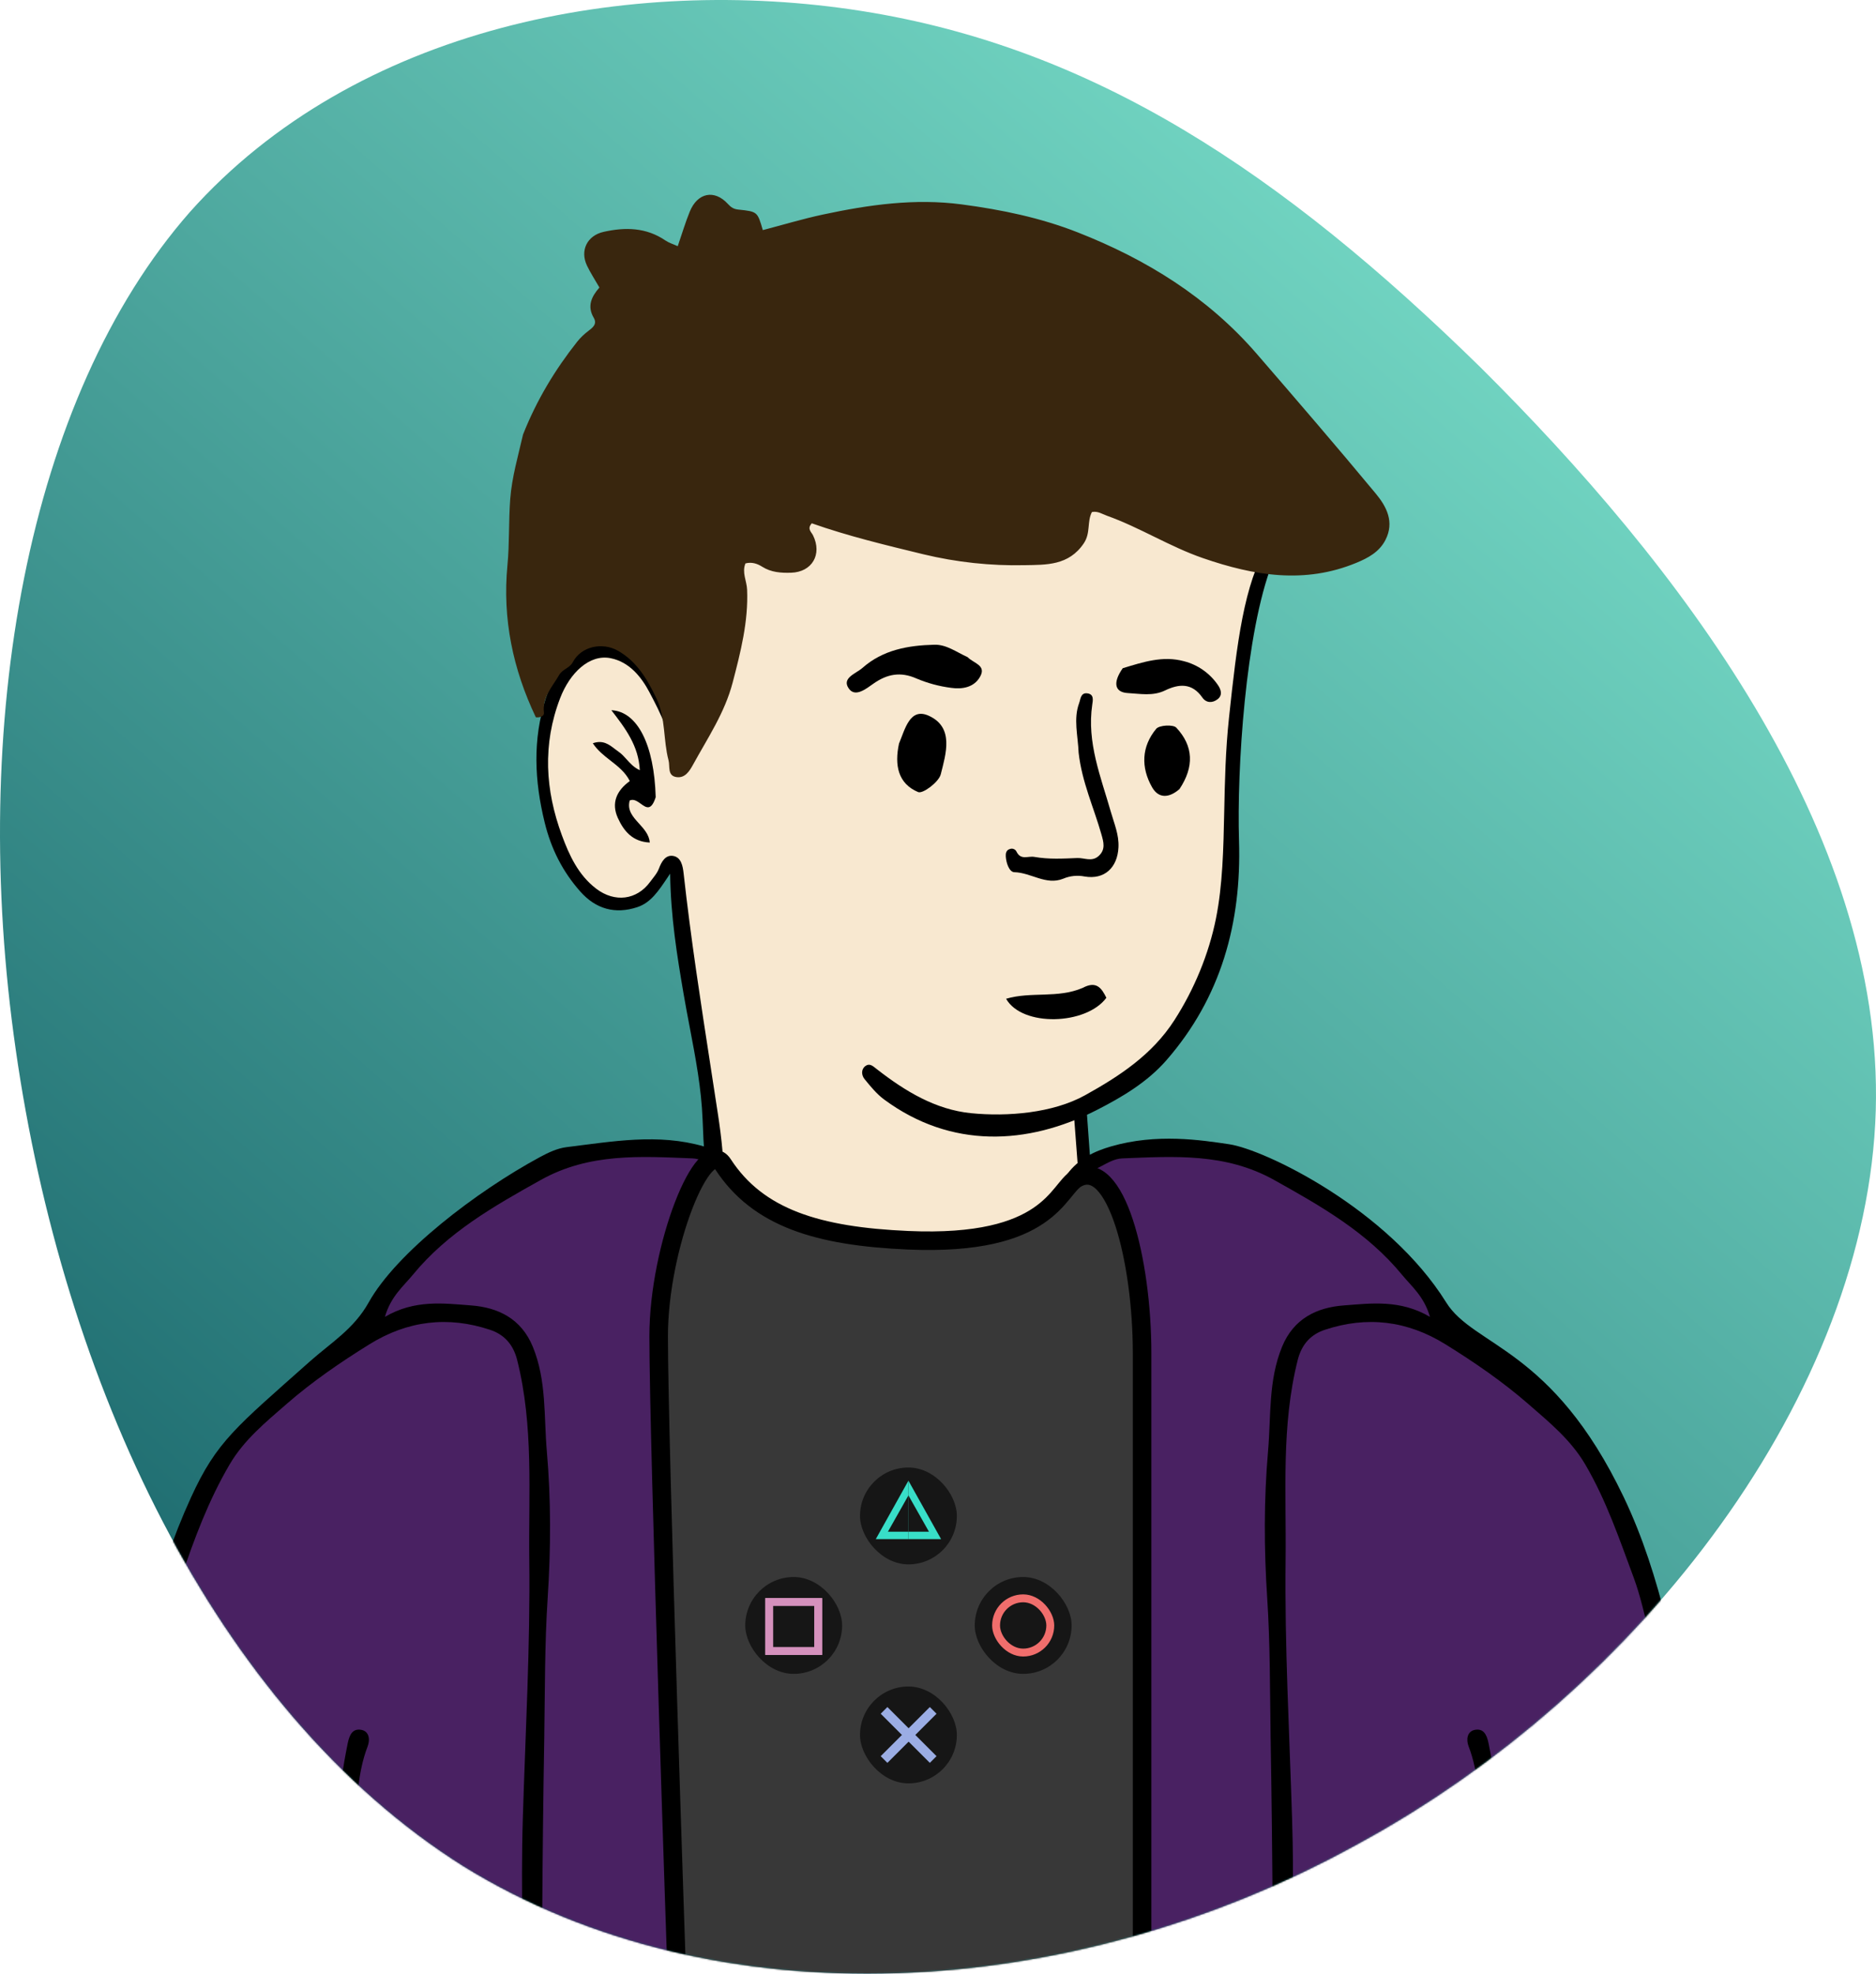 <svg width="1138" height="1197" viewBox="0 0 1138 1197" fill="none" xmlns="http://www.w3.org/2000/svg">
<g clip-path="url(#clip0_210_2917)">
<path d="M898.113 222.818C1017.15 341.062 1142.88 503.648 1137.85 673.624C1132.82 843.6 997.027 1024.66 822.67 1118.89C648.313 1214.96 433.72 1226.05 281.157 1131.82C128.595 1035.75 38.063 836.21 9.563 636.673C-18.938 438.983 16.269 241.294 115.183 128.592C215.773 15.891 381.748 -15.518 522.575 6.653C663.402 28.824 777.404 104.574 898.113 222.818Z" fill="url(#paint0_linear_210_2917)"/>
<mask id="mask0_210_2917" style="mask-type:alpha" maskUnits="userSpaceOnUse" x="0" y="0" width="1138" height="1197">
<path d="M898.113 222.818C1017.15 341.062 1142.88 503.648 1137.85 673.624C1132.82 843.6 997.027 1024.66 822.67 1118.89C648.313 1214.96 433.72 1226.05 281.157 1131.82C128.595 1035.75 38.063 836.21 9.563 636.673C-18.938 438.983 16.269 241.294 115.183 128.592C215.773 15.891 381.748 -15.518 522.575 6.653C663.402 28.824 777.404 104.574 898.113 222.818Z" fill="url(#paint1_linear_210_2917)"/>
</mask>
<g mask="url(#mask0_210_2917)">
<path d="M740.179 794.543C665.882 1017.22 467.402 1085.99 362.452 809.407C348.02 771.37 385.756 757.213 412.146 740.476C430.223 729.011 439.719 719.069 438.617 708.82C433.422 660.463 410.926 525.929 410.926 525.929L408.639 521.595C408.639 521.595 409.187 520.38 407.034 522.528C404.789 524.769 399.614 548.161 379.216 548.161C360.928 548.161 342.361 539.986 333.477 483.414C330.261 462.942 332.086 409.269 354.741 399.577C364.103 395.572 372.74 394.141 381.166 398.947C389.592 403.753 371.445 382.517 465.156 304.424C526.07 253.662 622.288 246.222 661.112 254.793C699.937 263.363 738.761 282.368 755.934 322.613C776.77 371.445 736.521 408.319 745.361 519.532C743.751 559.712 746.057 647.899 635.485 677.455C661.875 662.375 659.25 706.625 652.5 721.25C702.75 737 740.219 775.451 740.219 794.644" fill="#F8E8D0"/>
<path d="M661.125 705.5L658.875 674.375L651.75 675.125L654.375 709.625L661.125 705.5Z" fill="black" stroke="black" stroke-width="0.75"/>
<path fill-rule="evenodd" clip-rule="evenodd" d="M745.5 435.5C750.375 389.75 754.564 354.409 768.986 330.339C773.83 333.655 773.264 337.857 771.75 341.75C755.505 383.515 750.247 466.53 751.601 509.881C753.162 559.701 740.736 604.991 707.516 643.052C695.986 656.261 680.724 665.348 665.141 673.283C623.296 694.592 576.864 696.766 536.292 666.794C531.854 663.516 528.204 659.045 524.671 654.717L524.442 654.437C522.582 652.159 522.254 648.605 524.855 646.596C527.29 644.716 529.207 646.258 531.339 647.973C531.611 648.192 531.886 648.414 532.167 648.632C549.02 661.71 567.379 672.965 589.125 675.125C611.139 677.312 638.684 675.061 658.201 664.242C679.085 652.658 698.912 639.671 712.377 618.748C724.442 599.998 733.322 578.493 737.625 557C741.688 536.712 742.145 514.994 742.634 491.828V491.828V491.827C743.011 473.919 743.407 455.146 745.5 435.5ZM362.763 391.868C379.183 390.548 388.328 400.275 396.028 411.54C405.498 425.394 410.543 441.099 412.778 457.679C413.153 460.46 413.542 463.417 411.864 466.142C408.553 466.587 408.239 463.959 408.189 461.988C407.772 446.483 400.895 432.957 393.981 419.867C389.048 410.528 381.794 401.48 370.457 399.183C357.533 396.563 345.644 408.174 339.8 423.381C328.977 451.548 330.772 479.27 340.841 506.569C345.248 518.515 350.736 530.685 361.727 539.019C372.857 547.46 386.256 545.971 394.427 534.762C394.894 534.121 395.388 533.487 395.883 532.851L395.884 532.851C397.381 530.929 398.89 528.992 399.696 526.812C401.276 522.537 403.692 518.472 408.116 519.067C413.234 519.756 414.203 525.297 414.682 529.624C419.031 568.946 425.069 608.018 431.108 647.095L431.109 647.104C432.607 656.796 434.105 666.488 435.577 676.185C437.527 689.017 439.786 707.448 438.271 715.287C438.164 715.844 438.102 716.392 438.043 716.917C437.812 718.968 437.622 720.657 434.93 721.062C431.276 721.613 429.623 719.495 429.175 716.21C427.435 703.455 426.955 698.56 426.206 679.051C425.481 660.139 421.926 641.499 418.373 622.862C417.083 616.1 415.794 609.338 414.64 602.565C410.71 579.497 406.862 556.101 406.517 529.833C405.994 530.606 405.483 531.369 404.981 532.119C399.32 540.571 394.698 547.471 386.61 550.158C373.185 554.62 361.438 551.316 352.028 540.708C341.303 528.616 334.337 514.856 330.419 498.873C324.183 473.44 323.028 448.526 331.115 423.39C334.991 411.33 348.892 389.906 362.763 391.868ZM388.76 487.494C392.037 489.85 395.009 491.987 397.751 483.461C396.869 451.739 386.7 431.49 370.854 430.724C379.31 441.648 387.419 452.31 388.104 467.099C384.557 465.484 382.275 462.942 380.088 460.506C378.565 458.81 377.088 457.165 375.261 455.919C374.483 455.389 373.721 454.802 372.953 454.209C369.408 451.476 365.727 448.637 359.603 450.768C362.475 455.14 366.431 458.226 370.349 461.283C374.874 464.813 379.349 468.303 382.044 473.689C374.083 479.421 370.657 486.965 374.789 496.071C378.373 503.972 383.674 510.5 394.174 510.976C393.782 506.233 390.651 502.781 387.609 499.426C383.909 495.347 380.341 491.412 381.987 485.476C384.386 484.35 386.637 485.968 388.76 487.494Z" fill="black"/>
<path d="M1036.01 1197H196.508L64.55 1195.22C64.55 1195.22 83.874 1017.65 92.056 993.966C111.661 937.218 131.467 868.362 182.372 834.691C204.572 820.003 222.343 806.98 223.785 799.051C224.515 795.041 297.151 724.27 310.292 717.098C372.932 682.912 433.854 703.318 433.854 703.318L434.529 717.394C434.529 717.394 435.97 734.419 439.695 739.487C456.752 762.706 515.72 777.289 555.334 780.474C604.997 784.466 659.209 761.979 660.83 745.467C662.098 732.537 644.794 709.075 669.695 699.253C688.858 691.695 745.839 696.497 765.753 704.219C791.363 714.152 840.047 744.337 863.464 774.27C872.625 785.981 874.495 818.913 905.699 828.549C952.199 842.908 987.895 910.07 1007.18 993.966C1017.03 1036.83 1036.01 1197 1036.01 1197Z" fill="#492162"/>
<path d="M1031.27 1196.75C1026.58 1180.8 1022.65 1141.77 1020.09 1120.26C1018.25 1104.76 1005.36 995.397 991.171 957.216C982.489 933.848 974.42 909.922 961.598 888.094C952.819 873.147 939.605 862.393 927.049 851.454C911.552 837.954 894.44 826.206 876.844 815.293C853.656 800.912 829.247 797.981 803.615 806.502C795.252 809.292 789.637 815.164 787.216 824.765C777.131 864.753 780.344 905.442 779.859 945.928C779.233 998.278 782.184 1050.55 783.779 1102.85C785.087 1145.78 783.678 1152.91 783.296 1196.75C779.552 1196.75 776.546 1196.75 772.432 1196.75C771.751 1172.62 772.133 1185.24 771.995 1161.12C771.788 1125.45 771.38 1089.78 770.771 1054.11C770.327 1025.73 770.546 997.294 768.689 968.999C766.739 939.268 766.643 909.634 769.214 880.049C771.056 858.892 769.301 837.299 777.698 816.808C784.748 799.598 798.909 792.939 815.1 791.71C831.886 790.435 849.362 788.052 867.431 798.648C863.849 786.185 856.208 780.107 850.46 773.101C829.448 747.489 801.38 731.513 772.835 715.587C743.309 699.114 712.254 701.306 680.837 702.523C675.959 702.712 671.777 705.316 667.501 707.548C661.864 710.487 655.735 714.073 647.25 712.25C654.394 702.523 664.154 698.131 673.904 695.293C701.705 687.201 728.642 691.434 745.64 693.957C767.288 697.17 841.996 733.19 877.262 789.873C894.013 816.797 941.607 817.173 985.001 908.04C996.514 932.148 1004.59 957.813 1010.99 983.626C1019.17 1016.62 1040.62 1173.04 1040.62 1196.75C1037.38 1196.75 1034.73 1196.75 1031.27 1196.75Z" fill="black"/>
<path d="M71.446 1196.75C72.963 1191.58 73.465 1189.33 74.176 1184.97C77.66 1163.65 78.276 1141.77 80.833 1120.26C82.673 1104.76 83.318 1089.19 85.413 1073.69C90.744 1034.24 97.045 995.029 109.75 957.216C117.739 933.441 126.502 909.922 139.324 888.094C148.103 873.147 161.317 862.393 173.873 851.454C189.37 837.954 206.482 826.206 224.078 815.293C247.266 800.912 271.675 797.981 297.307 806.502C305.67 809.292 311.285 815.164 313.706 824.765C323.79 864.753 320.578 905.442 321.063 945.928C321.689 998.278 318.738 1050.55 317.143 1102.85C315.835 1145.78 317.571 1196.63 317.571 1196.63C317.571 1196.63 324.362 1196.75 328.477 1196.75C329.158 1172.62 328.789 1185.24 328.927 1161.12C329.134 1125.45 329.542 1089.78 330.151 1054.11C330.595 1025.73 330.376 997.294 332.232 968.999C334.182 939.268 334.279 909.634 331.707 880.049C329.866 858.892 331.621 837.299 323.224 816.808C316.174 799.598 302.012 792.939 285.821 791.71C269.035 790.435 251.56 788.052 233.49 798.648C237.072 786.185 244.713 780.107 250.461 773.101C271.472 747.489 299.542 731.513 328.086 715.587C357.613 699.114 388.667 701.306 420.084 702.523C424.963 702.712 429.145 705.316 433.42 707.548C439.057 710.487 435.177 716.129 438.259 708.017C442.543 696.735 436.768 698.134 427.018 695.296C399.217 687.204 371.411 692.319 343.684 695.711C338.158 696.386 332.623 698.989 327.625 701.689C289.056 722.526 240.547 759.598 223.659 789.876C214.643 806.041 200.595 814.451 188.034 825.618C143.215 865.476 131.452 874.117 115.916 908.043C104.794 932.333 96.327 957.816 89.926 983.629C81.745 1016.62 75.571 1050.07 72.8 1084.22C70.825 1108.58 67.306 1132.88 65.088 1157.3C63.534 1174.4 62.443 1187.11 62.443 1196.75C65.261 1196.75 67.979 1196.75 71.446 1196.75Z" fill="black"/>
<path d="M908.842 1196.75C910.342 1178.97 902.893 1133.21 899.495 1109.95C897.02 1093.02 897.226 1075.55 890.9 1059.19C889.332 1055.14 889.828 1049.91 894.89 1049.07C899.733 1048.27 901.837 1051.68 902.948 1057.16C908.776 1085.92 911.399 1115.08 914.888 1144.13C917.588 1166.6 920.802 1189.21 921.286 1196.69C916.905 1196.75 913.603 1196.75 908.842 1196.75Z" fill="black"/>
<path d="M204.964 1196.75C206.046 1179.08 211.003 1133.21 214.402 1109.95C216.877 1093.02 216.671 1075.55 222.997 1059.19C224.566 1055.14 224.07 1049.91 219.007 1049.07C214.165 1048.27 212.06 1051.68 210.949 1057.16C205.121 1085.92 202.498 1115.08 199.009 1144.13C196.309 1166.6 194.668 1196.75 194.668 1196.75C194.668 1196.75 200.204 1196.75 204.964 1196.75Z" fill="black"/>
<path d="M692.8 1197L409.686 1196.75C409.686 1196.75 399.55 871.027 399.55 804.017C399.55 748.563 426.954 687.953 438.526 706.032C459.875 739.388 495.909 747.329 550.279 749.746C636.547 753.581 641.462 721.294 653.218 714.624C676.832 701.228 692.8 756.952 692.8 814.456C692.8 893.373 692.8 1197 692.8 1197Z" fill="#383838"/>
<path d="M410.52 1197C410.52 1197 399.55 876.321 399.55 810.393C399.55 755.834 426.954 688.245 438.526 706.032C459.875 738.849 496.426 749.799 550.796 752.177C637.063 755.949 641.462 721.187 653.218 714.624C676.832 701.444 692.8 764.087 692.8 820.663C692.8 871.592 692.8 1196.75 692.8 1196.75" stroke="black" stroke-width="11.25"/>
<rect x="521.691" y="890" width="58.749" height="58.749" rx="29.375" fill="#161616"/>
<path d="M551.065 897.982L531.27 933.423H551.065V897.982Z" fill="#38DEC8"/>
<path d="M551.065 897.982L570.861 933.423H551.065V897.982Z" fill="#38DEC8"/>
<path d="M551.065 906.922L538.613 928.953H551.065V906.922Z" fill="#161616"/>
<path d="M551.065 906.922L563.518 928.953H551.065V906.922Z" fill="#161616"/>
<rect x="452.086" y="956.412" width="58.749" height="58.749" rx="29.375" fill="#161616"/>
<rect x="464.219" y="969.184" width="34.483" height="34.483" fill="#D591BD"/>
<rect x="464.219" y="969.184" width="34.483" height="34.483" fill="#D591BD"/>
<rect x="469.009" y="973.973" width="24.904" height="24.904" fill="#D591BD"/>
<rect x="469.009" y="973.973" width="24.904" height="24.904" fill="#161616"/>
<rect x="521.691" y="1022.82" width="58.749" height="58.749" rx="29.375" fill="#161616"/>
<rect x="534.241" y="1039.33" width="5.747" height="42.146" transform="rotate(-45 534.241 1039.33)" fill="#9BADE4"/>
<rect x="538.304" y="1069.13" width="5.747" height="42.146" transform="rotate(-135 538.304 1069.13)" fill="#9BADE4"/>
<rect x="591.296" y="956.412" width="58.749" height="58.749" rx="29.375" fill="#161616"/>
<rect x="601.832" y="966.948" width="37.676" height="37.676" rx="18.838" fill="#F06E6C"/>
<rect x="606.622" y="971.738" width="28.097" height="28.097" rx="14.049" fill="#161616"/>
<path d="M317.28 263.528C325.563 242.587 336.696 224.213 350.179 207.172C352.163 204.729 354.442 202.541 356.963 200.658C359.306 198.835 362.47 196.64 360.168 192.73C356.043 185.721 358.754 179.893 363.618 174.378C361.003 169.818 358.233 165.611 356.081 161.108C351.687 151.913 356.187 142.857 366.137 140.622C379.295 137.668 392.03 137.884 403.719 145.889C405.755 147.282 408.25 148.005 411.122 149.304C413.655 141.954 415.709 135.004 418.427 128.325C423.1 116.835 433.395 114.735 441.571 123.711C443.51 125.84 445.141 126.815 447.845 127.097C459.493 128.31 459.485 128.382 462.731 139.558C474.862 136.386 486.94 132.739 499.236 130.108C526.977 124.183 554.851 120.189 583.418 123.969C607.493 127.156 631.07 132.024 653.713 140.91C695.467 157.296 732.758 180.364 762.364 214.602C786.632 242.667 810.854 270.781 834.542 299.333C841.055 307.182 846.061 316.56 840.383 327.552C836.624 334.827 829.808 338.427 822.842 341.312C791.435 354.331 760.725 349.187 729.727 338.492C709.503 331.513 691.518 319.926 671.496 312.781C668.578 311.739 665.831 309.79 662.353 310.556C659.309 316.458 661.678 323.201 657.442 329.507C648.287 343.136 634.478 342.515 621.623 342.765C600.885 343.228 580.176 340.997 560.013 336.128C537.176 330.578 514.372 325.113 492.438 317.37C489.41 320.754 492.176 322.608 493.193 324.672C498.893 336.245 492.569 346.967 479.864 347.342C473.703 347.523 467.793 347.142 462.348 343.701C459.388 341.831 456.033 340.683 452.196 341.703C449.941 347.164 452.981 352.31 453.201 357.603C454.007 376.97 449.276 395.412 444.435 413.96C439.668 432.221 429.303 447.541 420.443 463.685C418.286 467.613 415.577 472.026 410.423 471.3C404.693 470.495 406.523 464.805 405.536 461.092C402.273 448.833 403.851 435.54 398.309 423.836C392.834 412.278 386.459 401.167 374.689 394.571C365.276 389.295 352.541 392.031 347.539 401.476C345.472 405.382 341.357 405.59 339.098 409.501C334.882 416.799 328.833 422.844 329.962 432.315C330.18 434.142 327.872 435.344 325.052 435.022C311.177 405.962 304.699 375.327 307.824 342.772C309.104 329.439 308.493 316.02 309.515 302.61C310.529 289.335 314.204 276.951 317.28 263.528Z" fill="#39260E"/>
<path d="M656.8 599.111C665.236 594.58 668.341 599.496 671.133 605.127C658.941 621.704 620.098 622.93 610.308 605.728C625.481 601.212 641.611 605.667 656.8 599.111Z" fill="black"/>
<path d="M654.309 456.527C653.874 445.918 651.073 436.075 654.619 426.406C655.507 423.984 655.519 419.968 659.588 420.496C663.72 421.032 662.975 424.629 662.572 427.348C659.165 450.334 667.822 471.242 673.897 492.54C675.907 499.583 678.838 506.21 678.472 513.858C677.881 526.194 669.979 533.665 657.873 531.558C653.533 530.707 649.038 531.173 644.966 532.898C634.548 537.098 625.43 529.198 615.306 528.961C612.253 528.886 610.381 523.477 610.123 519.459C609.999 517.522 610.336 515.552 612.653 514.884C614.232 514.307 615.987 515.052 616.669 516.588C619.345 521.874 623.593 519.012 627.443 519.687C636.362 521.249 644.713 520.718 653.515 520.378C657.865 520.21 662.316 522.847 666.445 519.141C670.807 515.224 669.45 510.651 668.095 505.899C663.502 489.724 656.306 474.284 654.309 456.527Z" fill="black"/>
<path d="M545.346 450.976C549.087 441.948 552.014 428.926 563.41 434.09C578.919 441.12 573.804 457.135 570.667 469.611C569.484 474.319 559.777 481.545 556.977 480.378C544.761 475.285 542.528 464.071 545.346 450.976Z" fill="black"/>
<path d="M715.468 478.57C709.037 484.162 702.741 484.27 698.862 477.445C692.028 465.416 692.403 452.826 701.355 442.015C703.226 439.756 711.67 439.292 713.562 441.308C724.019 452.454 724.47 465.095 715.468 478.57Z" fill="black"/>
<path d="M586.962 398.554C590.659 402.325 598.404 403.408 594.573 410.325C590.89 416.977 583.674 418.104 576.976 417.165C569.718 416.237 562.622 414.318 555.885 411.463C546.259 407.206 538.14 408.789 529.937 414.539C525.381 417.733 518.809 423.124 514.902 417.597C510.35 411.161 519.247 408.545 523.158 405.087C535.603 394.082 550.943 391.394 566.828 391.008C574.104 390.831 579.995 395.365 586.962 398.554Z" fill="black"/>
<path d="M681.058 405.264C693.615 401.448 705.407 397.563 718.143 400.997C726.537 403.14 733.865 408.262 738.762 415.409C740.629 418.071 741.812 421.549 738.656 424.022C735.574 426.44 731.771 426.492 729.344 423.017C723.085 414.051 715.154 414.665 706.694 418.758C699.341 422.316 691.577 420.719 684.171 420.323C676.101 419.891 674.921 413.998 681.058 405.264Z" fill="black"/>
</g>
</g>
<defs>
<linearGradient id="paint0_linear_210_2917" x1="57.5" y1="1366.5" x2="1204.17" y2="57.984" gradientUnits="userSpaceOnUse">
<stop offset="0.016" stop-color="#08505A"/>
<stop offset="1" stop-color="#88F1D8"/>
</linearGradient>
<linearGradient id="paint1_linear_210_2917" x1="0" y1="1197" x2="1195.47" y2="60.452" gradientUnits="userSpaceOnUse">
<stop stop-color="#368D7E"/>
<stop offset="1" stop-color="#E4BCB6"/>
</linearGradient>
<clipPath id="clip0_210_2917">
<rect width="1138" height="1197" fill="white"/>
</clipPath>
</defs>
</svg>
